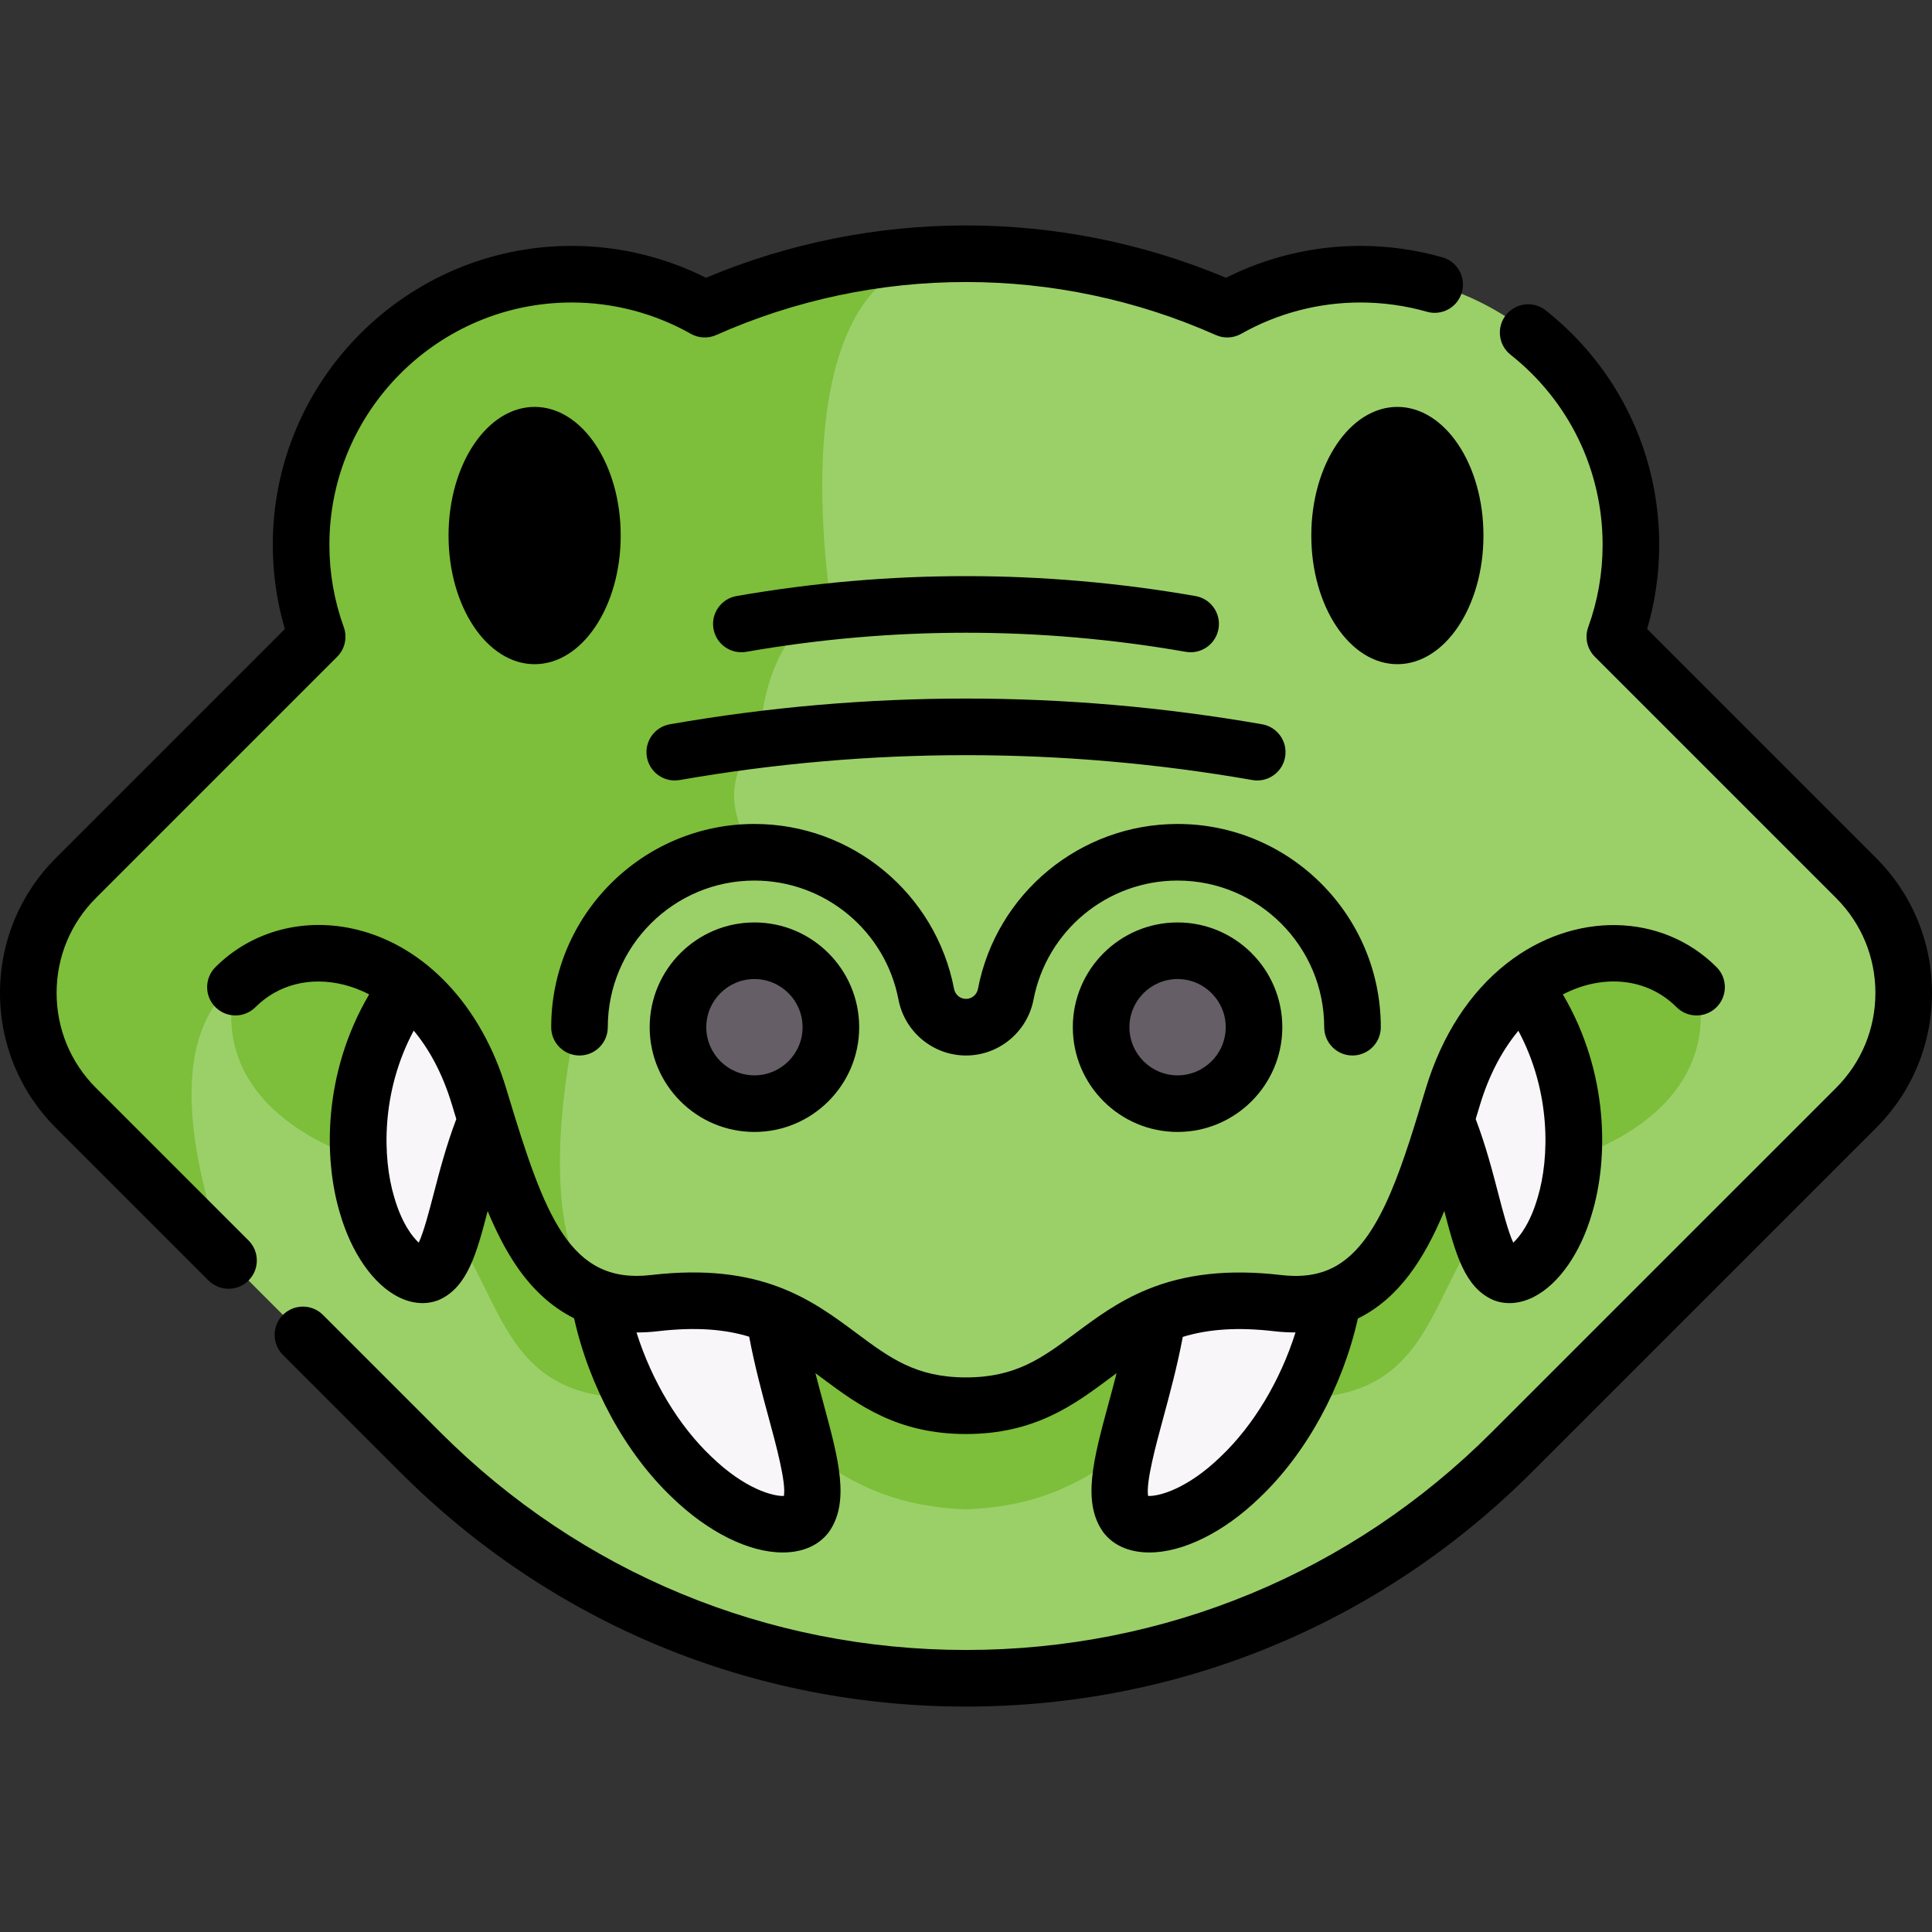 <svg id="Capa_1" enable-background="new 0 0 512 512" height="512" viewBox="0 0 512 512" width="512" xmlns="http://www.w3.org/2000/svg"><rect x="0" y="0" width="512" height="512" fill="#333333" stroke="none"/><g><g><path d="m491.882 293.609-91.241 91.23c-79.877 79.887-209.405 79.887-289.282 0l-51.658-51.658-39.582-39.572c-16.825-16.825-16.825-44.109 0-60.944l63.926-63.926c-2.751-7.599-4.246-15.801-4.246-24.353 0-39.613 32.103-71.716 71.716-71.716 12.809 0 24.835 3.373 35.245 9.266 21.533-9.587 44.652-14.485 67.79-14.676.151-.01.301-.01.452-.01 23.962-.13 47.954 4.759 70.24 14.686 10.41-5.892 22.436-9.266 35.245-9.266 39.612 0 71.716 32.103 71.716 71.716 0 8.552-1.496 16.754-4.246 24.353l63.926 63.926c16.823 16.834 16.823 44.119-.001 60.944z" fill="#9bd069"/><path d="m220.197 160.196s-17.397 5.923-18.832 35.787c0 0-14.335 11.404-1.436 29.875 0 0-32.495-5.842-45.113 35.747 0 0-16.795 61.727 3.885 82.437-.522-.281-17.176-9.627-23.46-28.258-6.385-18.923-14.927-80.148-65.14-59.78-26.652 10.812-21.292 46.268-10.4 77.176l-39.582-39.572c-16.825-16.825-16.825-44.109 0-60.944l63.926-63.926c-2.751-7.599-4.246-15.801-4.246-24.353 0-39.613 32.103-71.716 71.716-71.716 12.809 0 24.835 3.373 35.245 9.266 21.533-9.587 44.652-14.485 67.79-14.676-40.396.431-39 59.519-34.353 92.937z" fill="#7dbe3b"/><circle cx="199.933" cy="272.218" fill="#665e66" r="20.26"/><circle cx="312.067" cy="272.218" fill="#665e66" r="20.26"/><path d="m255.99 399.999c42.488-1.705 41.528-29.522 88.208-29.522s29.608-47.859 72.72-63.475c43.112-15.617 32.682-45.396 32.682-45.396-17.788-17.798-52.873-9.647-64.558 28.971-9.195 30.377-17.146 58.184-46.438 54.77-47.292-5.521-47.292 27.184-82.607 27.184s-35.316-32.706-82.607-27.184c-29.293 3.413-37.243-24.394-46.438-54.77-11.685-38.618-46.77-46.77-64.558-28.971 0 0-10.43 29.78 32.682 45.396 43.112 15.617 26.04 63.475 72.72 63.475s45.719 27.817 88.208 29.522" fill="#7dbe3b"/><g><path d="m213.512 401.704c-3.734 4.517-16.905 2.63-30.226-10.299-10.4-9.888-20.89-26.703-24.574-47.352 4.206 1.455 9.045 1.947 14.676 1.295 14.044-1.637 23.922.09 31.782 3.333 3.985 24.885 14.144 45.012 8.342 53.023z" fill="#f9f6f9"/></g><g><path d="m128.856 296.861v.01c-7.69 18.842-8.322 37.484-15.51 40.736-4.176 1.566-12.167-4.648-16.072-18.23-3.965-13.191-3.845-33.74 7.137-52.261 1.134-2.068 2.359-4.036 3.654-5.893 7.981 6.244 14.837 15.972 18.883 29.353.644 2.109 1.276 4.207 1.908 6.285z" fill="#f9f6f9"/></g><g><path d="m298.488 401.704c3.734 4.517 16.905 2.63 30.226-10.299 10.4-9.888 20.89-26.703 24.574-47.352-4.206 1.455-9.045 1.947-14.676 1.295-14.044-1.637-23.922.09-31.782 3.333-3.985 24.885-14.144 45.012-8.342 53.023z" fill="#f9f6f9"/></g><g><path d="m383.144 296.861v.01c7.69 18.842 8.322 37.484 15.51 40.736 4.176 1.566 12.167-4.648 16.072-18.23 3.965-13.191 3.845-33.74-7.137-52.261-1.134-2.068-2.359-4.036-3.654-5.893-7.981 6.244-14.837 15.972-18.883 29.353-.644 2.109-1.276 4.207-1.908 6.285z" fill="#f9f6f9"/></g></g><g><path d="m25.426 288.307c-6.724-6.723-10.426-15.662-10.426-25.17 0-9.507 3.702-18.443 10.426-25.163l63.929-63.929c2.058-2.057 2.739-5.119 1.749-7.855-2.53-6.991-3.812-14.328-3.812-21.808 0-35.41 28.809-64.219 64.219-64.219 11.051 0 21.963 2.869 31.556 8.297 2.069 1.171 4.572 1.292 6.744.324 42.064-18.726 90.315-18.726 132.379 0 2.173.968 4.674.847 6.744-.324 9.594-5.428 20.505-8.297 31.556-8.297 5.99 0 11.932.826 17.659 2.454 3.985 1.137 8.132-1.179 9.265-5.163 1.132-3.984-1.179-8.132-5.164-9.265-7.061-2.008-14.383-3.026-21.761-3.026-12.364 0-24.589 2.912-35.59 8.451-43.994-18.494-93.805-18.494-137.798 0-11.001-5.539-23.226-8.451-35.59-8.451-43.682 0-79.219 35.537-79.219 79.219 0 7.6 1.075 15.085 3.2 22.313l-60.671 60.672c-9.557 9.551-14.821 22.255-14.821 35.77s5.263 26.22 14.82 35.777l40.44 40.43c1.464 1.464 3.384 2.196 5.303 2.196 1.92 0 3.839-.732 5.304-2.197 2.929-2.929 2.928-7.678-.001-10.606z"/><path d="m497.181 227.368-60.673-60.673c2.125-7.228 3.2-14.713 3.2-22.313 0-24.358-10.962-47.003-30.075-62.13-3.248-2.57-7.964-2.021-10.535 1.227s-2.021 7.965 1.227 10.535c15.496 12.265 24.384 30.623 24.384 50.369 0 7.48-1.283 14.817-3.812 21.808-.99 2.736-.308 5.798 1.75 7.855l63.931 63.931c6.72 6.717 10.422 15.653 10.422 25.16 0 9.508-3.703 18.447-10.426 25.17l-91.239 91.23c-37.216 37.221-86.7 57.72-139.335 57.72s-102.118-20.499-139.336-57.72l-31.08-31.08c-2.929-2.929-7.678-2.929-10.606 0-2.929 2.929-2.929 7.678 0 10.606l31.079 31.08c40.05 40.055 93.3 62.114 149.942 62.114s109.893-22.059 149.942-62.113l91.239-91.23c9.557-9.556 14.819-22.262 14.819-35.777.001-13.515-5.263-26.219-14.818-35.769z"/><ellipse cx="141.68" cy="141.925" rx="22.811" ry="34.091"/><ellipse cx="370.32" cy="141.925" rx="22.811" ry="34.091"/><path d="m199.933 244.458c-15.307 0-27.76 12.453-27.76 27.76s12.453 27.76 27.76 27.76 27.76-12.453 27.76-27.76-12.453-27.76-27.76-27.76zm0 40.52c-7.036 0-12.76-5.724-12.76-12.76s5.724-12.76 12.76-12.76 12.76 5.724 12.76 12.76-5.724 12.76-12.76 12.76z"/><path d="m312.067 244.458c-15.307 0-27.76 12.453-27.76 27.76s12.453 27.76 27.76 27.76 27.76-12.453 27.76-27.76-12.453-27.76-27.76-27.76zm0 40.52c-7.036 0-12.76-5.724-12.76-12.76s5.724-12.76 12.76-12.76 12.76 5.724 12.76 12.76-5.724 12.76-12.76 12.76z"/><path d="m146.073 272.218c0 4.142 3.358 7.5 7.5 7.5s7.5-3.358 7.5-7.5c0-21.428 17.432-38.86 38.86-38.86 18.613 0 34.665 13.258 38.167 31.524 1.647 8.597 9.175 14.836 17.9 14.836 8.724 0 16.252-6.239 17.9-14.835 3.502-18.266 19.554-31.525 38.167-31.525 21.427 0 38.859 17.432 38.859 38.86 0 4.142 3.358 7.5 7.5 7.5s7.5-3.358 7.5-7.5c0-29.698-24.161-53.86-53.859-53.86-25.797 0-48.044 18.379-52.898 43.7-.295 1.542-1.628 2.66-3.169 2.66s-2.873-1.118-3.168-2.66c-4.854-25.322-27.102-43.7-52.898-43.7-29.699 0-53.861 24.161-53.861 53.86z"/><path d="m171.432 200.618c.712 4.08 4.594 6.813 8.678 6.099 50.357-8.789 101.424-8.789 151.781 0 .437.076.87.113 1.298.113 3.577 0 6.744-2.568 7.379-6.212.712-4.081-2.018-7.966-6.099-8.678-52.069-9.088-104.871-9.088-156.939 0-4.08.712-6.81 4.598-6.098 8.678z"/><path d="m197.76 172.739c38.645-6.745 77.835-6.745 116.48 0 .437.076.87.113 1.298.113 3.577 0 6.744-2.568 7.379-6.212.712-4.081-2.018-7.966-6.099-8.678-40.357-7.044-81.281-7.044-121.638 0-4.081.712-6.811 4.597-6.099 8.678.713 4.081 4.594 6.809 8.679 6.099z"/><path d="m444.301 266.907c2.928 2.93 7.677 2.932 10.607.004s2.932-7.677.004-10.607c-14.477-14.488-37.863-14.901-55.602-.987-9.799 7.666-17.213 19.109-21.435 33.074l-1.908 6.287c-.019.062-.037.125-.054.188-6.271 20.495-12.504 37.788-25.077 42.098-3.276 1.134-6.993 1.439-11.356.933-13.738-1.6-25.351-.341-35.512 3.85-7.682 3.172-13.412 7.436-18.954 11.559-8.805 6.551-15.759 11.725-29.018 11.725-13.249 0-20.2-5.171-28.999-11.719-11.858-8.823-25.299-18.824-54.476-15.415-21.569 2.509-28.172-15.707-37.979-48.129l-.412-1.363c-6.586-21.766-21.29-37.462-39.333-41.985-13.938-3.492-28.031.202-37.708 9.884-2.928 2.93-2.927 7.679.003 10.606 2.929 2.928 7.678 2.927 10.606-.003 6.002-6.005 14.549-8.169 23.451-5.938 1.677.42 4.017 1.188 6.679 2.555-12.277 20.877-12.055 43.637-7.759 57.926 3.045 10.591 8.857 18.922 15.548 22.287 2.113 1.063 4.289 1.601 6.378 1.601 1.381 0 2.724-.235 3.987-.708.155-.058.308-.121.458-.189 7.431-3.363 9.868-12.229 12.796-23.494 2.174 5.226 4.603 10.065 7.486 14.34 4.338 6.433 9.495 11.117 15.416 14.075 4.072 18.199 13.603 35.709 25.925 47.424 9.518 9.238 20.387 14.637 29.352 14.636.397 0 .792-.01 1.182-.032 5.748-.315 8.99-2.843 10.697-4.908.102-.123.2-.25.293-.379 5.754-7.945 2.628-19.465-1.329-34.049-.706-2.601-1.444-5.331-2.167-8.154.648.478 1.297.961 1.952 1.448 9.251 6.883 19.736 14.684 37.953 14.684 18.226 0 28.716-7.805 37.971-14.69.651-.484 1.298-.965 1.943-1.44-.723 2.823-1.461 5.552-2.167 8.152-3.957 14.585-7.083 26.105-1.329 34.049.094.129.192.256.293.379 1.707 2.065 4.948 4.593 10.697 4.908.39.021.784.032 1.182.032 8.965 0 19.832-5.395 29.296-14.582 12.361-11.752 21.887-29.241 25.967-47.418 10.746-5.294 17.539-15.589 22.908-28.504 2.932 11.278 5.366 20.158 12.804 23.524.15.068.304.131.458.189 1.263.474 2.606.708 3.987.708 2.089 0 4.265-.538 6.378-1.601 6.69-3.365 12.502-11.697 15.522-22.201 4.321-14.373 4.544-37.132-7.731-58.007 10.623-5.5 22.355-4.402 30.126 3.377zm-329.4 49.565c-1.129 4.347-2.587 9.961-3.928 12.846-1.774-1.642-4.553-5.281-6.514-12.099-3.123-10.39-3.509-27.897 5.18-44.09 3.876 4.644 7.517 10.973 10.134 19.621l.412 1.361c.248.818.494 1.633.741 2.447-2.683 7.072-4.451 13.856-6.025 19.914zm88.88 59.509c1.864 6.868 4.592 16.922 3.959 20.457-2.728.15-10.318-1.767-19.285-10.47-8.713-8.283-15.741-20.095-19.777-32.847 1.814.002 3.673-.102 5.581-.324 10.382-1.212 18.02-.472 24.279 1.445 1.498 7.909 3.468 15.197 5.243 21.739zm119.709 10.04c-8.916 8.654-16.497 10.573-19.228 10.416-.633-3.54 2.094-13.591 3.957-20.457 1.771-6.528 3.736-13.8 5.234-21.692 6.932-2.118 14.758-2.602 24.295-1.492 1.905.221 3.761.317 5.576.316-4.037 12.758-11.075 24.582-19.834 32.909zm84.026-68.716c-1.942 6.755-4.716 10.377-6.488 12.014-1.341-2.885-2.8-8.499-3.929-12.847-1.574-6.06-3.343-12.844-6.025-19.918l1.155-3.806c2.323-7.683 5.778-14.314 10.154-19.579 8.666 16.181 8.277 33.672 5.133 44.136z"/></g></g></svg>